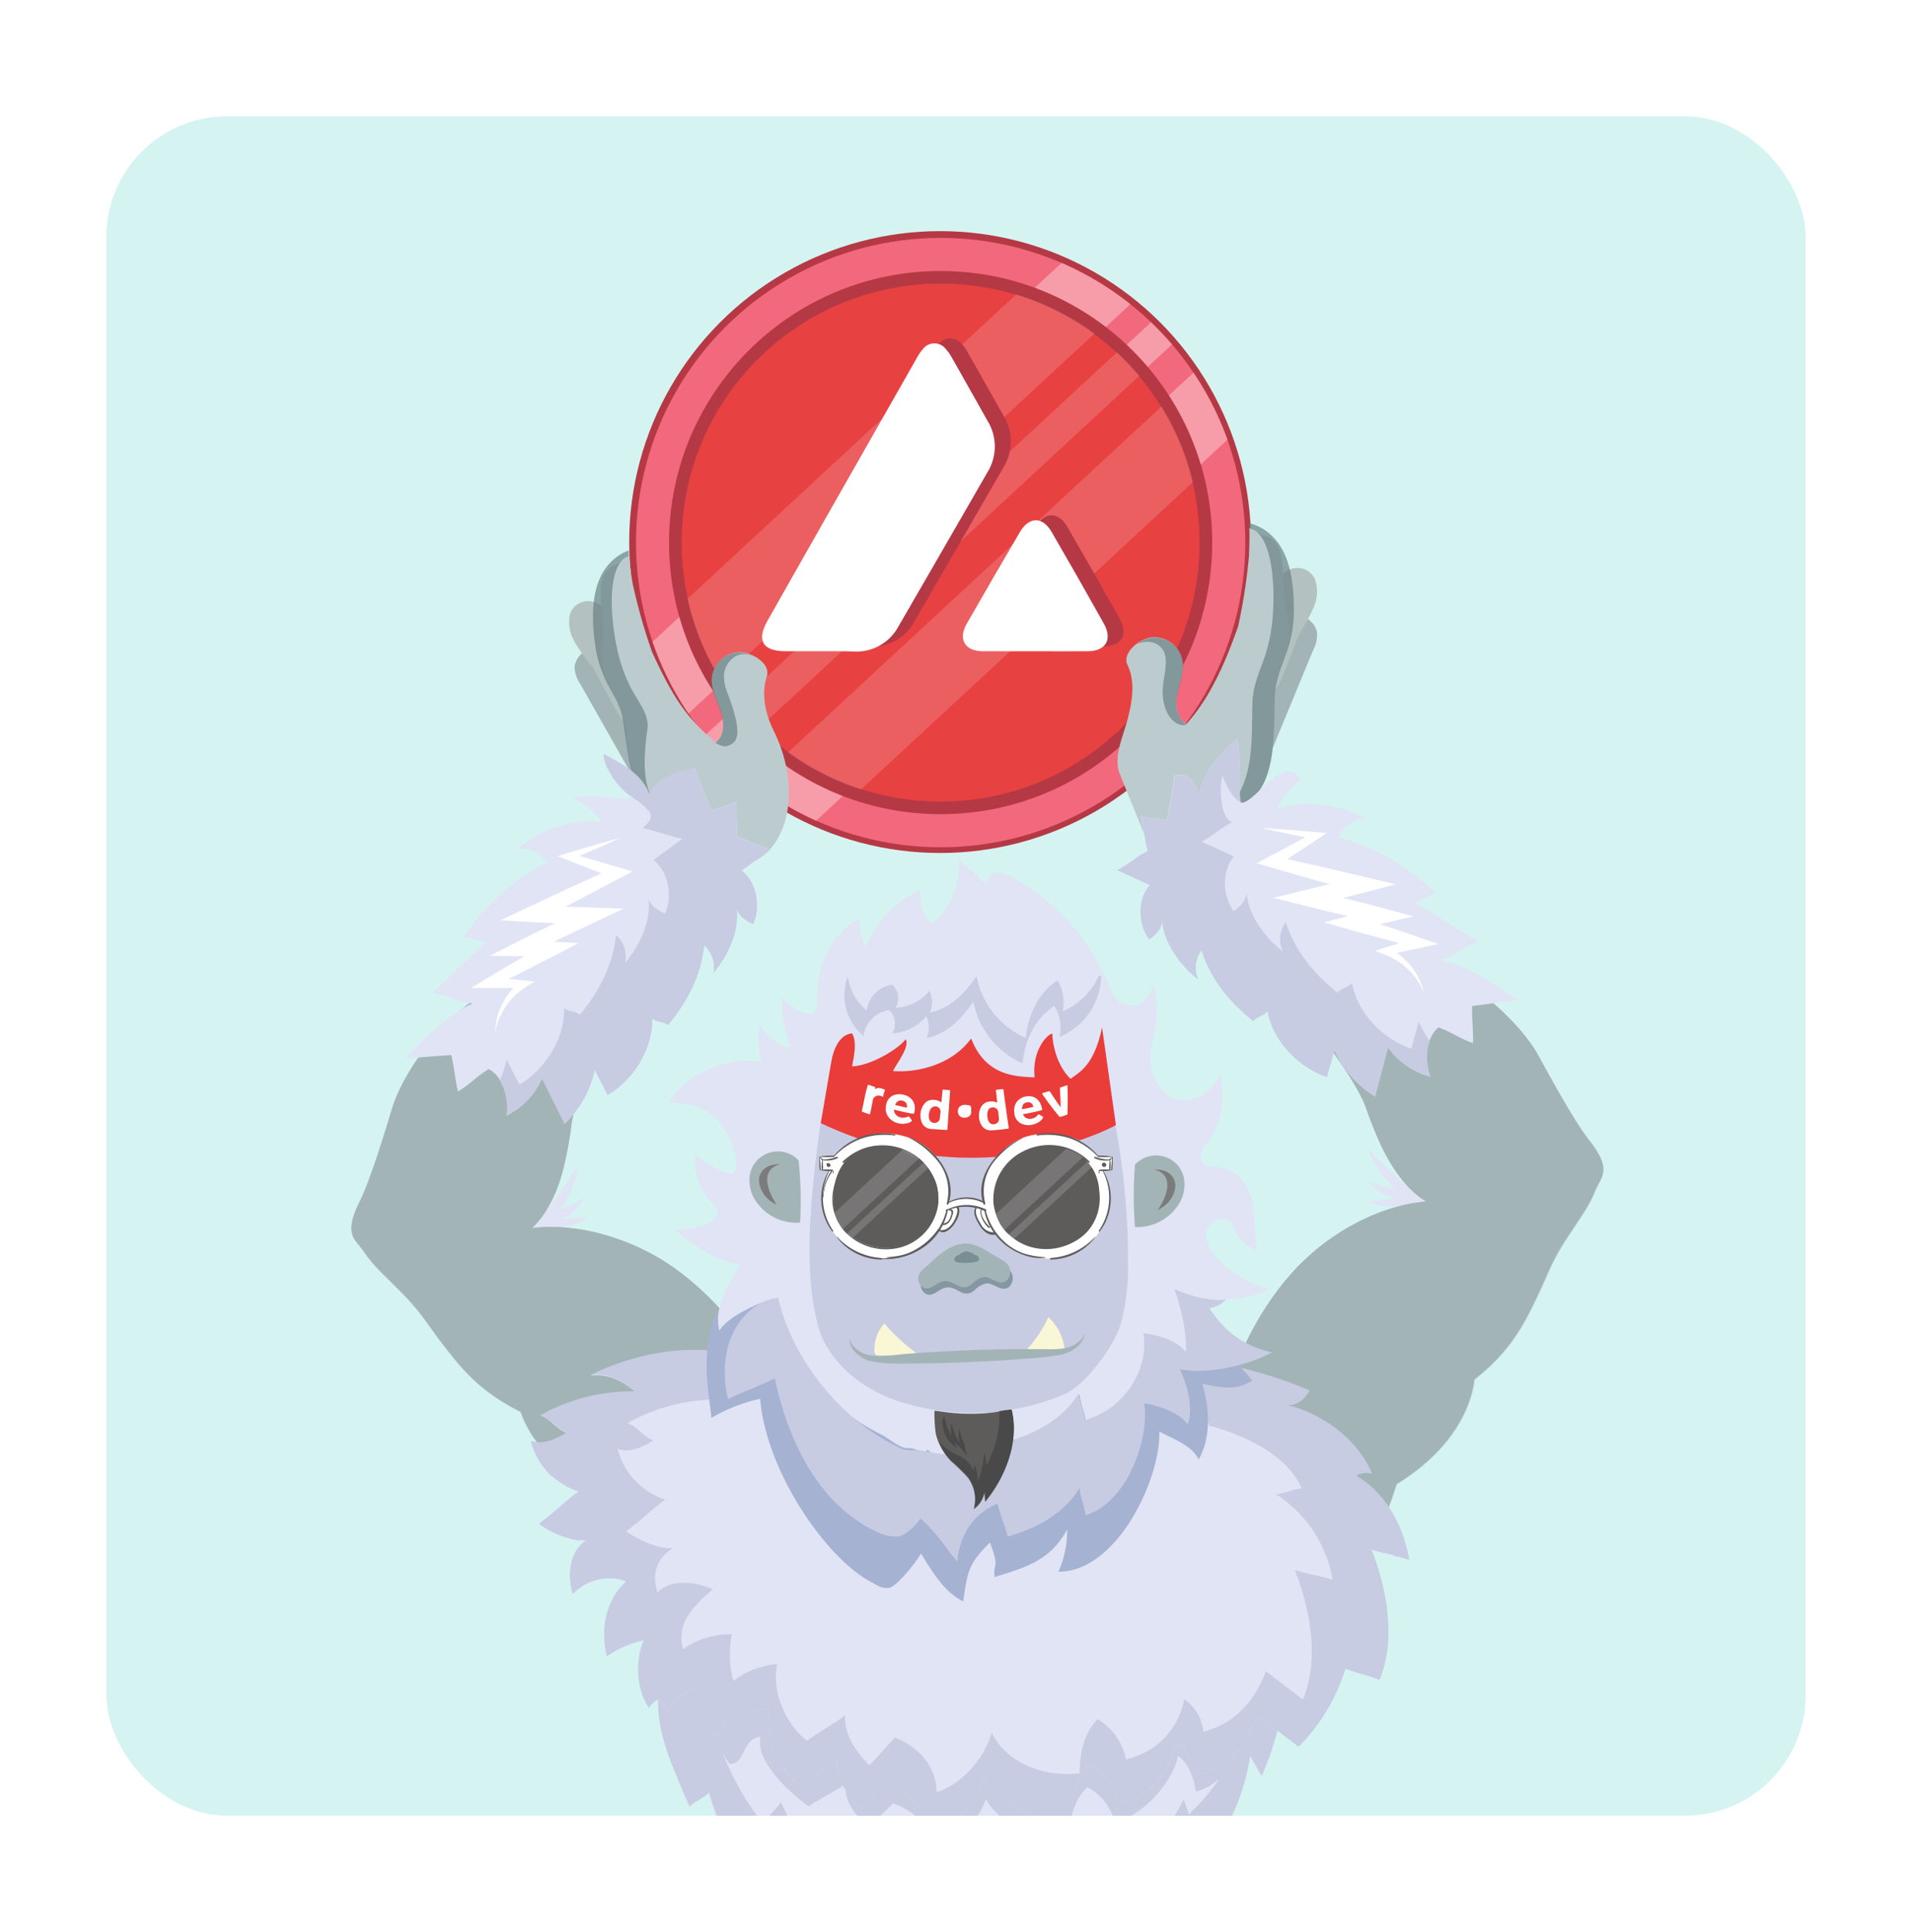 <svg xmlns="http://www.w3.org/2000/svg" xmlns:xlink="http://www.w3.org/1999/xlink" viewBox="0 0 361.53 365.3"><defs><style>.cls-1{fill:none;}.cls-2{isolation:isolate;}.cls-3{clip-path:url(#clip-path);}.cls-4{fill:#d5f4f1;}.cls-5{fill:#86999c;}.cls-6{fill:#e0e4f5;}.cls-7{fill:#b53945;}.cls-8{fill:#f2687c;}.cls-9{opacity:0.35;}.cls-10{fill:#fff;}.cls-11{fill:#e84142;}.cls-12{opacity:0.16;}.cls-13,.cls-18,.cls-19,.cls-21{fill:#a3b4b7;}.cls-14{fill:#b4c1c1;}.cls-15{fill:#bcccce;}.cls-16,.cls-28{opacity:0.68;}.cls-17,.cls-28{fill:#687f83;}.cls-18,.cls-20{opacity:0.3;}.cls-18,.cls-20,.cls-21{mix-blend-mode:multiply;}.cls-19{opacity:0.4;mix-blend-mode:screen;}.cls-22{fill:#c7cce2;}.cls-23{fill:#a6b2d2;}.cls-24{fill:#ea3c38;}.cls-25{fill:#fdfdfd;}.cls-26{fill:#7c7b7b;}.cls-27{fill:#faf7d6;}.cls-29{fill:#5e5b5b;}.cls-30{fill:#494949;}</style><clipPath id="clip-path"><rect class="cls-1" x="20.11" y="21.99" width="321.32" height="321.32" rx="22.83"/></clipPath></defs><g class="cls-2"><g id="Layer_1" data-name="Layer 1"><g class="cls-3"><rect class="cls-4" x="-30.28" y="-30.9" width="412.85" height="654.89"/><path class="cls-5" d="M141.22,350.12s8.09,14.28,5.16,31.07L222,384s-3.19-16.29,2.25-29.27C228.36,344.9,141.22,350.12,141.22,350.12Z"/><path class="cls-6" d="M109.35,220.22c-.06.11-6.82,10.88-9.1,11.86-.37.16,7.94,1,11-2,.06-.06-3.47.35-4.14.37s-1.14,0-1,0c2.67-.65,4.33-3.8,4.53-4.14-2.83,1.92-5,2.47-4.73,2.21C108.24,226.42,109.35,220.32,109.35,220.22Z"/><path class="cls-6" d="M258.59,217.14c.08.1,8.92,9.23,11.34,9.73.4.08-7.55,2.66-11.13.31-.08-.05,3.46-.37,4.12-.49s1.12-.23,1-.23c-2.74-.08-5-2.83-5.28-3.12,3.17,1.3,5.43,1.38,5.09,1.19C261,223,258.61,217.23,258.59,217.14Z"/><circle class="cls-7" cx="177.76" cy="102.49" r="58.79"/><circle class="cls-8" cx="177.86" cy="102.59" r="57.61"/><g class="cls-9"><path class="cls-10" d="M217.65,60.93l-84.37,78.14q1.83,2.24,3.87,4.28l84.47-78.24C220.36,63.65,219,62.25,217.65,60.93Z"/><path class="cls-10" d="M232.1,83.13a57.23,57.23,0,0,0-6.42-12.68l-83.51,77.36a57.6,57.6,0,0,0,12.14,7.37Z"/><path class="cls-10" d="M123.38,121.35a57.65,57.65,0,0,0,6.79,13.57l83.57-77.41a57.63,57.63,0,0,0-13-7.81Z"/></g><circle class="cls-7" cx="177.86" cy="102.59" r="51.35"/><circle class="cls-11" cx="177.86" cy="102.59" r="48.96"/><g class="cls-12"><path class="cls-10" d="M130,113.22a48.62,48.62,0,0,0,6.26,15.33l70.69-65.48a48.94,48.94,0,0,0-14.79-7.42Z"/><path class="cls-10" d="M211.2,66.61l-71.76,66.46a49.33,49.33,0,0,0,4.1,4.57l71.89-66.59A47.94,47.94,0,0,0,211.2,66.61Z"/><path class="cls-10" d="M225.57,91.15a48.77,48.77,0,0,0-5.94-14.3L149,142.26a48.73,48.73,0,0,0,13.8,7Z"/></g><path class="cls-7" d="M158,122.21c-2.15,0-4.29,0-6.43,0-4.37,0-5.57-2-3.43-5.79l17-29.93q5.63-9.92,11.27-19.81a8.46,8.46,0,0,1,1.13-1.63,2.71,2.71,0,0,1,4.28-.06,8.41,8.41,0,0,1,1.15,1.61q3.41,6,6.78,12a9.28,9.28,0,0,1,0,9.75q-8.4,14.58-16.83,29.14a9,9,0,0,1-8.33,4.75C162.37,122.2,160.17,122.21,158,122.21Z"/><path class="cls-7" d="M198.81,122.21c-3.32,0-6.64,0-10,0s-4.71-2.28-3-5.23q5-8.72,10.06-17.34c1.74-3,4.32-2.92,6,.06q5,8.6,9.85,17.28c1.67,3,.38,5.19-3,5.23S202.13,122.21,198.81,122.21Z"/><path class="cls-10" d="M155,123.13h-6.43c-4.37,0-5.57-2-3.43-5.79q8.49-15,17-29.94l11.27-19.81A8.38,8.38,0,0,1,174.51,66a2.71,2.71,0,0,1,4.28-.06,8.41,8.41,0,0,1,1.15,1.61q3.41,6,6.77,12a9.24,9.24,0,0,1,0,9.74q-8.4,14.6-16.83,29.15a9,9,0,0,1-8.33,4.75C159.37,123.11,157.17,123.13,155,123.13Z"/><path class="cls-10" d="M195.81,123.13c-3.32,0-6.64,0-10,0s-4.71-2.27-3-5.22q5-8.72,10.06-17.35c1.74-2.94,4.32-2.91,6,.06q5,8.61,9.85,17.29c1.67,3,.38,5.19-3,5.22S199.13,123.13,195.81,123.13Z"/><path class="cls-13" d="M120.26,147.91l-10.53-18.56a6.15,6.15,0,0,1-1.09-3.29,4.1,4.1,0,0,1,2.08-3,12.22,12.22,0,0,1,3.56-1.23c3,1.87,4.2,4.86,5.16,8.27a43.08,43.08,0,0,1,1.17,10.52l.21,7.37C120.32,148.15,120.51,148.37,120.26,147.91Z"/><path class="cls-14" d="M111.86,125.89a35.22,35.22,0,0,1-3.14-4.41,7.47,7.47,0,0,1-1-5.18,3.63,3.63,0,0,1,4.69-2.45c2,.6,3.7,2.5,4.74,4.65a19.63,19.63,0,0,1,1.64,6.87c.13,1.6,1,10.71-1,10.58C117,135.89,112.89,127.25,111.86,125.89Z"/><path class="cls-15" d="M119,105.57c-.08-1.59-1.08.68-2.59,1.21-4.88,1.73-1.83,9.33-2.44,14.47a14,14,0,0,0,.93,8c1.3,2.59,2.82,5.16,3.24,8,1.07,7.1,1.44,14.56,6.89,19.22s10.84,8.45,17.69,6.31c6.56-3.21,8.72-14.23,3.58-24.59-1.57-3.16-2.41-6.93-1.31-10.28.8-2.41-2.83-4.71-5.37-4.6a5.44,5.44,0,0,0-5,4.87c-.16,2.15,1,4.16,1.69,6.21s.75,4.7-1,6c-5.26-4.55-7.73-7.79-12-17.07a107.19,107.19,0,0,1-3.69-13S119,106.59,119,105.57Z"/><g class="cls-16"><path class="cls-17" d="M136.89,127.85c.05,2.16.63,2.9,1.33,5s2.1,6.41.35,7.67c-1.4,1-2.31.49-3.28-.07.25-.23,2.41-1.72.94-6-.7-2.05-1.85-4.05-1.69-6.21a5.45,5.45,0,0,1,5-4.87,6.27,6.27,0,0,1,3.11.82C139.05,122.4,136.84,125.8,136.89,127.85Z"/><path class="cls-17" d="M118.92,105.11c-4.12,1.39-3.58,11.06-2.35,16.93a30.08,30.08,0,0,0,2.6,7.8c1.3,2.59,3.65,5.15,3.25,8-1.85,13,1.44,14.55,6.88,19.22a19.18,19.18,0,0,0,8.24,4A20.79,20.79,0,0,1,125,156.49c-5.44-4.67-6.11-13-7.18-20.13-.42-2.87-1.65-4.52-3-7.11a23.46,23.46,0,0,1-2.37-7.9c-.65-5.16-.57-10.78,2.48-14.45a9.44,9.44,0,0,1,3.91-2.82"/></g><path class="cls-13" d="M240.2,142.54q4.06-9.85,8.14-19.72a6,6,0,0,0,.67-3.41,4.07,4.07,0,0,0-2.43-2.72,12.09,12.09,0,0,0-3.69-.78c-2.74,2.23-3.56,5.35-4.09,8.84a43.07,43.07,0,0,0,.14,10.58c.23,2.45.47,4.9.7,7.35C240.16,142.79,240,143,240.2,142.54Z"/><path class="cls-14" d="M245.8,119.65a35.29,35.29,0,0,0,2.57-4.77,7.42,7.42,0,0,0,.32-5.26,3.64,3.64,0,0,0-5-1.85,8.64,8.64,0,0,0-4.12,5.21,19.44,19.44,0,0,0-.78,7c.07,1.6.38,10.74,2.33,10.36C241.91,130.21,245,121.13,245.8,119.65Z"/><path class="cls-15" d="M236.24,100.37c-.12-1.6,1.16.54,2.72.88,5,1.1,3,9,4.21,14a14.06,14.06,0,0,1,.07,8.06c-1,2.73-2.16,5.46-2.23,8.36-.17,7.17.38,14.62-4.45,19.92s-13.16,7.38-20.22,6.1l-4.57-11.26c-1.32-3.27.52-6.93,1.42-10.35s1.53-7.17,0-10.36c-1.08-2.3,2.24-5,4.77-5.23a5.42,5.42,0,0,1,5.56,4.21c.43,2.12-.47,4.25-.91,6.37s-.16,4.77,1.74,5.8c4.65-5.16,7.48-12,9.76-18.42a107.58,107.58,0,0,0,2.05-13.31S236.32,101.38,236.24,100.37Z"/><g class="cls-16"><path class="cls-17" d="M220.33,124c.43,2.12-.56,4.81-.49,7,.19,5.15,3.21,6.56,4.54,6-2.47-1.67-2-4.64-1.71-5.85.43-2.12,1.34-4.25.91-6.37a5.43,5.43,0,0,0-5.56-4.21,6.13,6.13,0,0,0-3,1.2C217.68,120.66,219.92,121.93,220.33,124Z"/><path class="cls-17" d="M236.23,99.9c4.26.87,4.92,10.53,4.42,16.51a30.28,30.28,0,0,1-1.61,8.06c-1,2.73-2.16,5.46-2.23,8.36-.18,7.17.37,14.62-4.46,19.92a19.19,19.19,0,0,1-7.68,5c4.57-.77,6.79-4.39,10.87-6.18,5.72-2.52,5.34-12.69,5.51-19.86.07-2.9,1.26-5.63,2.23-8.36a23.42,23.42,0,0,0,1.37-8.13c0-5.21-.76-10.77-4.25-14a9.35,9.35,0,0,0-4.23-2.32"/></g><path class="cls-13" d="M301.26,216.61c-.22-.33-.48-.64-.75-1-2.8-3.56-7.05-11.35-9.71-16.2s-10.07-12.42-18.35-16.3c-6.55-3.05-16.91-10.05-22.68-14.08-1.53-1.07-2.74-1.95-3.47-2.48a18.34,18.34,0,0,1-1.07,2.54c-2.18,4.37-6.74,10.53-9.57,12.18a69.14,69.14,0,0,1,13,13.06c3.29,4.29,8.08,10.95,9.59,15.09a73.12,73.12,0,0,0,3.09,7.63l0,0c1.87,3.8,4.54,7.83,8.25,10.11-6.38.51-15.72,3.91-23.59,11.69-6.81,6.75-12.58,17.31-13.85,25.58a46,46,0,0,1-11.42,17.2c-5.64,5.77-8.06,10.17-7.22,15.15l0,0h0l.09.06c3.64,2.85,9,5,14.26,6.24,5.1,1.22,10.13,1.65,13.48,1.16l.66-.09c6.88-1.22,16.77-6,22.06-23.54,10.69-6.55,14.15-14.71,14.72-19.78,6.77-5.33,9.23-10.25,11.55-15s2.82-6.94,5.81-11.53,4.33-6.27,5.58-9.4C302.79,222.53,304.61,221.26,301.26,216.61Z"/><path class="cls-13" d="M269.64,227.2a35.65,35.65,0,0,0-13.36,4.18,43.33,43.33,0,0,0-11.16,8.47A54.82,54.82,0,0,0,237,251.28a42.93,42.93,0,0,0-4.76,13.19,42.27,42.27,0,0,1,2.45-6.56,52.74,52.74,0,0,1,3.22-6.14,58.86,58.86,0,0,1,8.23-11,45.72,45.72,0,0,1,10.67-8.49,40.31,40.31,0,0,1,6.19-3A36.72,36.72,0,0,1,269.64,227.2Z"/><path class="cls-18" d="M301.27,216.61c-.22-.33-.48-.64-.75-1-2.8-3.56-7-11.35-9.71-16.2S280.74,187,272.46,183.13c-6.55-3.06-16.91-10.06-22.68-14.09-1.53-1.07-2.74-1.94-3.47-2.48a18.93,18.93,0,0,1-1.07,2.55c6.58,5.45,20.7,14,26.37,17,6.55,3.46,12.2,8.47,14.35,12s6,11.23,8.62,14,5.31,7,5.73,9.6-4,8-5.33,10.24a73.8,73.8,0,0,0-4.09,7.59c-1.09,2.51-1.8,9.21-8,16.14-.37-3.36,1.14-9.13,2.77-14.45a23.17,23.17,0,0,1-1.92,2.73c-3.27,3.77-5,13.62-5.68,17.17s-4.14,12.36-10.15,15.54c.26-3.58.66-11.31-.77-17-3,3-12,7.09-22.83,7.13,10.12,1.84,16.16.63,20.4-.9-.24,6.18.5,31-21.85,36.86-12.18,3.15-27.57-5-29.15-5.85,3.64,2.85,9,5,14.26,6.24,5.1,1.22,10.13,1.65,13.48,1.17l.66-.1c6.88-1.22,16.77-6,22.06-23.54,10.69-6.54,14.15-14.7,14.72-19.78,6.77-5.33,9.23-10.25,11.55-15s2.82-6.94,5.81-11.53,4.33-6.27,5.58-9.4C302.8,222.53,304.62,221.26,301.27,216.61Z"/><path class="cls-18" d="M273.44,211.21c7.79,2,15.45,4.89,18.13,9.47.21.35.39.7.58,1a16.36,16.36,0,0,1-2.92,8,14.51,14.51,0,0,0-.13-2.21C288.28,222.06,283.94,215.56,273.44,211.21Z"/><path class="cls-19" d="M270,274.17a32.62,32.62,0,0,0-.37-10.13,44.46,44.46,0,0,0,9.58-12.79C278.16,262.74,274,269.35,270,274.17Z"/><path class="cls-19" d="M260.48,285.75c-3.84,9-9.69,14.17-19.27,15.75s-22.73-4.43-23.83-7.31,7.39-7,15.16-16.56c7.39-9.09,24.37-7.67,27.54-7.44S263,279.85,260.48,285.75Z"/><path class="cls-19" d="M260.32,259.89c-4.88,2.4-10.53,2.78-12.26,2s-5.08-2.94-2-8.81,10.32-13.79,19.08-16.43,12-2.23,13.75.44-2.42,10.36-6.82,14.41A47.73,47.73,0,0,1,260.32,259.89Z"/><path class="cls-19" d="M286.29,225.3a14.22,14.22,0,0,1,.4,2.32,27.8,27.8,0,0,1-1.77,11.09,13.48,13.48,0,0,0-3.32-8.3,10.94,10.94,0,0,0-5.79-3.49c-4.76-1.48-8.57-3.92-11.3-8.12a43.65,43.65,0,0,1-5.27-12.15c-1.55-5.66-13-19.82-14.42-21s-.71-2.75,3.61-.2,17.06,11,23.78,14,13.42,7.51,16.24,10.25a23.44,23.44,0,0,1,5.18,8.42,29,29,0,0,0-10.45-6.19c-3.65-1.09-10.26-1.31-17.09-4.5a24.08,24.08,0,0,0,9.1,6.54C280.27,216.24,284.85,219.89,286.29,225.3Z"/><path class="cls-13" d="M67.49,228.28c.15-.37.34-.72.53-1.12,2-4.06,4.58-12.55,6.19-17.84s7.32-14.22,14.63-19.71c5.79-4.33,14.5-13.29,19.32-18.42,1.29-1.36,2.29-2.47,2.9-3.14a17.3,17.3,0,0,0,1.56,2.27c3,3.83,8.76,8.92,11.86,10a68.79,68.79,0,0,0-10.08,15.45c-2.35,4.88-5.68,12.37-6.31,16.73a72.9,72.9,0,0,1-1.46,8.11l0,0c-1,4.1-2.84,8.59-6,11.58,6.35-.8,16.18.62,25.48,6.62,8,5.21,15.85,14.38,18.79,22.21a46,46,0,0,0,14.69,14.5c6.71,4.5,10,8.3,10.16,13.35v0h0s0,0-.07.07c-3,3.53-7.79,6.69-12.68,9-4.74,2.24-9.59,3.69-13,3.9l-.66,0c-7,.21-17.64-2.42-26.42-18.53-11.8-4.22-16.85-11.5-18.45-16.35-7.71-3.84-11.12-8.15-14.37-12.31s-4.18-6.21-8-10.09-5.52-5.25-7.39-8.06C67.2,234.39,65.17,233.52,67.49,228.28Z"/><path class="cls-13" d="M100.61,232.18a35.89,35.89,0,0,1,13.93,1.36,43.2,43.2,0,0,1,12.66,6,54.53,54.53,0,0,1,10.32,9.52A43,43,0,0,1,144.88,261a42.94,42.94,0,0,0-3.75-5.92,51.26,51.26,0,0,0-4.4-5.35,59,59,0,0,0-10.3-9.07,45.51,45.51,0,0,0-12.18-6.12,40.16,40.16,0,0,0-6.68-1.71A37.4,37.4,0,0,0,100.61,232.18Z"/><path class="cls-18" d="M67.48,228.28c.15-.36.34-.72.53-1.12,2-4,4.58-12.55,6.19-17.84s7.32-14.22,14.63-19.7c5.79-4.33,14.5-13.3,19.32-18.43,1.29-1.36,2.29-2.46,2.9-3.13a18.74,18.74,0,0,0,1.56,2.27c-5.32,6.68-17.4,17.9-22.34,22-5.7,4.73-10.21,10.79-11.59,14.69s-3.59,12.22-5.57,15.49-3.78,7.92-3.65,10.57,5.6,7,7.31,8.93a74.26,74.26,0,0,1,5.56,6.59c1.58,2.24,3.64,8.65,11.13,14.17-.33-3.36-3-8.71-5.66-13.58a21.09,21.09,0,0,0,2.43,2.28c4,3,7.7,12.3,9.07,15.65s6.58,11.25,13.11,13.14c-1-3.46-3-10.94-2.72-16.81,3.54,2.31,13.24,4.49,23.81,2.31-9.54,3.88-15.7,3.93-20.15,3.3,1.5,6,5.85,30.48,28.92,31.61,12.57.59,26-10.55,27.34-11.69-3,3.54-7.79,6.69-12.68,9s-9.59,3.68-13,3.89l-.66,0c-7,.21-17.64-2.42-26.42-18.52-11.8-4.23-16.85-11.51-18.45-16.36-7.71-3.83-11.12-8.14-14.37-12.3s-4.18-6.21-8-10.1-5.52-5.25-7.39-8.06C67.19,234.39,65.16,233.52,67.48,228.28Z"/><path class="cls-18" d="M93.62,217.31c-7.22,3.57-14.13,7.94-15.81,13-.13.39-.24.77-.36,1.15a16.34,16.34,0,0,0,4.5,7.23,13,13,0,0,1-.32-2.19C81.31,231,84.23,223.71,93.62,217.31Z"/><path class="cls-19" d="M109.91,278.22a32.56,32.56,0,0,1-1.71-10c-4.11-2.43-9.35-6.85-12-10.56C99.53,268.72,105,274.32,109.91,278.22Z"/><path class="cls-19" d="M121.55,287.62c5.6,8,12.38,11.89,22.08,11.48s21.34-9,21.84-12-8.68-5.36-18.24-13.11c-9.09-7.38-25.42-2.52-28.47-1.65S117.88,282.36,121.55,287.62Z"/><path class="cls-19" d="M116.41,262.27c5.28,1.36,10.88.57,12.42-.54s4.36-3.92.16-9-12.92-11.39-22-12.18-12.18.27-13.37,3.24,4.49,9.65,9.63,12.72A47.79,47.79,0,0,0,116.41,262.27Z"/><path class="cls-19" d="M83.92,233.72a14.48,14.48,0,0,0,.08,2.36,27.78,27.78,0,0,0,4,10.5,13.46,13.46,0,0,1,1.55-8.81,11,11,0,0,1,5-4.6,19.66,19.66,0,0,0,9.4-10.26,43.2,43.2,0,0,0,2.67-13c.36-5.85,8.68-22.06,9.84-23.48s.13-2.83-3.58.55-14.45,14.26-20.42,18.55-11.6,10.08-13.8,13.35a23.25,23.25,0,0,0-3.35,9.3,28.85,28.85,0,0,1,9-8.19c3.35-1.82,9.77-3.39,15.81-7.91a24,24,0,0,1-7.56,8.26C88,223.63,84.23,228.14,83.92,233.72Z"/><path class="cls-13" d="M226.11,402.89c1.34-.27,1.84-7.36-.34-11.56-.8-1.54-2.16-2.94-2.61-4l-1.2-3.42c-.14-3.09.08-4.34-.23-6.75h0a6.9,6.9,0,0,0-.67-2.48,7,7,0,0,1-.51-6.43c.91-2.24.31-8.18,0-11.88s-1.29-9.82,2.52-14.69,9.36-12.61,12.26-19.12,5.39-17.16,6-25.46c.12-1.74.36-4.06.62-6.71.89-10,1.87-24.53-2.87-29.42-6-6.17-18.68-11.42-29.32-13.32-5.51,8.69-15.39,14.58-25.35,14.18-9.56-.35-19.22-6.68-25.33-14.4-6,.75-22.13,7.15-30.13,12.93-5.29,3.84-3.81,18.9-2,30.8.94,6,1.94,11.21,2.21,13.74.79,7.58,5.17,17,8.57,22.43s6.59,9.09,8.58,11.88,3.8,8.59,3.4,13.54-1.34,10.43-.6,13.52.31,4.45-.89,6.55a12.22,12.22,0,0,0-1.2,3.72,41.1,41.1,0,0,0-.48,4.44c0,.14-.26,2.63-.28,2.79s-.1.36-.12.67a57.87,57.87,0,0,1-2.71,13.88S168.06,414.63,226.11,402.89Z"/><path class="cls-19" d="M135.72,286.07c-.26,5.78,6.78,13.37,14.57,14.19s19-.49,25.74-4.12,7.79-18.48,4-22.27-18.16-4.62-27.74-1.32S135.91,281.62,135.72,286.07Z"/><path class="cls-19" d="M237.58,285.58c0,5.33-6.46,14.59-17.65,15.37-7.82.55-19.55-1.18-26.33-4.81s-7.79-18.48-4-22.27,22.83-7.12,32.41-3.82S237.58,280.24,237.58,285.58Z"/><g class="cls-20"><path class="cls-21" d="M241,288c-1.37,3-2.52,7.43-6.88,11.27s-13.46,6.06-19.3,5.3a143.82,143.82,0,0,1-21.56-5.18c-3.59-1.37-6.13-2.36-9-2.36s-6.58,1.25-10.32,2.24a155.64,155.64,0,0,1-21.36,4.19c-8.1.84-19.07-2.81-24-15.46a19.79,19.79,0,0,1-1.87,3.15c.93,6,1.94,11.21,2.2,13.74.79,7.58,5.18,17,8.58,22.43s6.58,9.09,8.57,11.88a23,23,0,0,1,3.4,13.54c-.41,4.95-1.34,10.43-.6,13.52a7.43,7.43,0,0,1-.88,6.55,12.22,12.22,0,0,0-1.2,3.72,34.74,34.74,0,0,0-.6,4.36c0,.14.17.16.15.31,13.1,5.09,22.59,7.5,37.25,7.72S210.9,386.32,222,384c-.14-3.08-.12-4.45-.43-6.86h0a6.7,6.7,0,0,0-.67-2.48,7,7,0,0,1-.5-6.43c.91-2.24.31-8.18,0-11.88s-1.29-9.82,2.51-14.69,9.37-12.61,12.27-19.12,5.39-17.16,6-25.46c.12-1.74.36-4.06.63-6.71A18.55,18.55,0,0,0,241,288Zm-24.46,51.65c-4.28,2.56-6.8,2.91-5.46-2.91s-.14-13-4-16.19-18.71-7.19-22.3-7.19-20.82,3.84-24.1,6.93-3.45,12.37-2.1,18.31a35.36,35.36,0,0,1-13.25-25.3c5.84.38,17.89-3.52,22.08-4.63s13.63-7.07,17.37-7.07,11.06,3.84,15.57,5.71S223,315,230.73,310.64C232.6,320.22,226.3,333.82,216.57,339.64Z"/></g><path class="cls-19" d="M165.46,339.8a32.87,32.87,0,0,1,13.2-.72,4.64,4.64,0,0,1,3.76,3.16c.82,3.28.33,6.82-.72,10.47a1,1,0,0,1-.81.65,56.46,56.46,0,0,1-17.55.16,1,1,0,0,1-.84-.66c-1-3.68-1.42-7.14-.55-10.16A4.57,4.57,0,0,1,165.46,339.8Z"/><path class="cls-19" d="M165.45,321.65a26.72,26.72,0,0,1,12.22-2.48,5.09,5.09,0,0,1,4.88,3.92,20.42,20.42,0,0,1-1,9.12,39.48,39.48,0,0,1-17.44,1.43,15.22,15.22,0,0,1-1-9.36A4.17,4.17,0,0,1,165.45,321.65Z"/><path class="cls-19" d="M203.69,339.8a32.82,32.82,0,0,0-13.19-.72,4.61,4.61,0,0,0-3.76,3.16c-.83,3.28-.34,6.82.71,10.47a1,1,0,0,0,.81.65,56.46,56.46,0,0,0,17.55.16,1,1,0,0,0,.84-.66c1-3.68,1.42-7.14.56-10.16A4.6,4.6,0,0,0,203.69,339.8Z"/><path class="cls-19" d="M203.71,321.65a26.76,26.76,0,0,0-12.23-2.48,5.08,5.08,0,0,0-4.87,3.92,20.41,20.41,0,0,0,1,9.12,39.5,39.5,0,0,0,17.44,1.43,15.15,15.15,0,0,0,1-9.36A4.18,4.18,0,0,0,203.71,321.65Z"/><path class="cls-19" d="M168.09,363.23c.7-4.51,8.87-5.75,17.7-5.86,10.21-.12,17.55,2.1,17.68,6.41"/><path class="cls-6" d="M131.37,145.35c.9,2.4,2.2,5.61,3.1,8,1.62-.76,3.2-1,4.82-1.77-.26,2,.24,4.6,0,6.63,2.33.54,4.1,1.81,6.43,2.35-1.61,1.21-3.85,2.81-5.45,4,2.85,2.24,3.66,6.8,2.17,10.11-1.32-.51-2.88-1.62-3.13-3,.6,4.21-1.63,9.09-4.4,12.3a5.53,5.53,0,0,0-1.72-5.24c-.62,5.79-3.16,10.55-6.83,15.07-1.12-.84-1.94-.41-3-1.25.14,5.73-3.52,11.56-8.46,14.47-.76-1.59-1.64-3.15-2.4-4.74a19.76,19.76,0,0,1-5.71,10.17c-1.4-2.73-2.9-5.86-4.3-8.59a14.27,14.27,0,0,1-6.69,7.06c.44-3.2-.55-7.23-3.38-8.79-2.12,1.23-3.69,3-5.81,4.23-.62-2.45-.67-4.43-1.29-6.89l-8.68.66c3.83-4,7.66-8.1,12.69-10.39-2.57-.23-5.18-1.79-7.74-2,3.66-2.91,6.78-6.72,10.45-9.62-1.47-.21-2.85-.75-4.32-1a41.62,41.62,0,0,1,15.72-14.08,5.71,5.71,0,0,0-5.57-2.45c4-3.61,10.51-5.94,15.87-5.18a12.2,12.2,0,0,0-5.37-4.38c3.22-1.53,8.57.6,10.74-.28a1.59,1.59,0,0,1,1.54.11,63.16,63.16,0,0,0,7.81,4.56C129.23,152.82,128.59,145.29,131.37,145.35Z"/><path class="cls-22" d="M142.41,174.71c-1.32-.51-2.88-1.62-3.13-3,.6,4.21-1.63,9.09-4.4,12.3a5.53,5.53,0,0,0-1.72-5.24c-.62,5.79-3.16,10.55-6.83,15.07-1.12-.84-1.94-.41-3-1.25.14,5.73-3.52,11.56-8.46,14.47-.76-1.59-1.64-3.15-2.4-4.74a19.76,19.76,0,0,1-5.71,10.17c-1.4-2.73-2.9-5.86-4.3-8.59a14.27,14.27,0,0,1-6.69,7.06,10.46,10.46,0,0,0-1.26-6.71,18.65,18.65,0,0,0,1.29-3.91c.76,1.58,1.64,3.15,2.41,4.73,4.93-2.91,8.59-8.74,8.45-14.47,1.12.84,1.94.42,3,1.26,3.68-4.52,6.21-9.29,6.83-15.08a5.52,5.52,0,0,1,1.72,5.25c2.78-3.22,5-8.1,4.4-12.3.26,1.39,1.81,2.51,3.14,3,1.49-3.31.67-7.86-2.18-10.11,1.6-1.21,3.85-2.81,5.45-4-2.33-.54-5.15-1.52-7.48-2.06,1.12-1.12,1.89-1.6,1.33-3a14.53,14.53,0,0,0-3.49-2.93c-2.51-1.54-5.48-6-5.23-8.09,3.69,2,7,3.66,8.65,7.53.85-2.65,5.79-4.74,8.57-4.68.9,2.4,2.2,5.61,3.1,8,1.62-.76,3.2-1,4.82-1.77-.26,2,.24,4.6,0,6.63,2.33.54,4.1,1.81,6.43,2.35-1.61,1.21-3.85,2.81-5.45,4C143.09,166.84,143.9,171.4,142.41,174.71Z"/><path class="cls-10" d="M117.37,158.39c-3.19,1.47-6.41,2.86-9.64,4.22v-1.3c1.55.42,3.09.87,4.63,1.32L117,164l2.6.76-2.46,1.3-7.76,4.09-7.79,4-.62-2.91,10.46.33,6.48.21L112,174.6c-2.1,1-4.22,2-6.33,3s-4.22,2-6.35,3l-.6-2.87,5.56.3,5.11.28-4.49,2.36c-2,1-3.92,2-5.89,3s-3.93,2-5.92,3l-.43-1.89c2.11.2,4.22.37,6.32.59l2.1.23-1.72,1.07a13,13,0,0,0-5.75,8.54,12.75,12.75,0,0,1,4.93-9.71l.37,1.3c-2.12,0-4.23,0-6.35,0H89.07l3.1-1.88c1.89-1.14,3.8-2.24,5.7-3.36s3.8-2.23,5.73-3.31l.62,2.64-5.57-.09-6-.1,5.45-2.77c2.08-1.06,4.19-2.06,6.29-3.09s4.2-2,6.31-3l.63,3-10.46-.47L94.59,174l5.62-2.63,7.94-3.71,8-3.63.14,2.07-4.5-1.73c-1.5-.57-3-1.15-4.49-1.76l-1.85-.74,1.83-.56Q112.29,159.78,117.37,158.39Z"/><path class="cls-6" d="M222.09,146.65c-.39,2.53-1,5.94-1.39,8.47-1.74-.41-3.34-.33-5.08-.74.67,1.93.71,4.55,1.38,6.48-2.17,1-3.64,2.61-5.8,3.61,1.81.86,4.34,2,6.16,2.83-2.34,2.78-2.2,7.41-.07,10.34,1.19-.76,2.49-2.17,2.45-3.59.28,4.24,3.45,8.56,6.83,11.14a5.5,5.5,0,0,1,.61-5.49c1.79,5.55,5.24,9.69,9.76,13.36.92-1,1.81-.8,2.73-1.85,1,5.64,5.81,10.6,11.24,12.44.43-1.71,1-3.42,1.39-5.13A19.62,19.62,0,0,0,260,207.3c.81-3,1.65-6.32,2.45-9.28a14.23,14.23,0,0,0,8,5.54c-1.08-3-.93-7.19,1.52-9.29,2.32.77,4.22,2.18,6.55,2.95.1-2.53-.25-4.48-.15-7l8.63-1.13c-4.56-3.11-9.15-6.37-14.54-7.57,2.47-.75,4.7-2.82,7.17-3.57-4.19-2.09-8-5.19-12.21-7.28,1.4-.5,2.64-1.31,4-1.81a41.58,41.58,0,0,0-18.27-10.56,5.7,5.7,0,0,1,5-3.54c-4.68-2.71-11.51-3.66-16.6-1.83a12.12,12.12,0,0,1,4.36-5.38c-3-6.65-11.32,8.62-11.85,2.91.25-1.09.54-8.68-.16-10.74-3.2,2.75-6.26,6.12-7.11,10.25C225.37,147.54,224.8,146,222.09,146.65Z"/><path class="cls-22" d="M217.29,177.64c1.19-.76,2.49-2.17,2.45-3.59.28,4.24,3.45,8.56,6.83,11.14a5.5,5.5,0,0,1,.61-5.49c1.79,5.55,5.24,9.69,9.76,13.36.92-1,1.81-.8,2.73-1.85,1,5.64,5.81,10.6,11.24,12.44.43-1.71,1-3.42,1.39-5.13A19.62,19.62,0,0,0,260,207.3c.81-3,1.65-6.32,2.45-9.28a14.23,14.23,0,0,0,8,5.54,10.58,10.58,0,0,1-.14-6.83,18.64,18.64,0,0,1-2.06-3.56c-.42,1.71-1,3.42-1.38,5.13-5.43-1.84-10.2-6.8-11.24-12.44-.92,1-1.81.8-2.73,1.85-4.52-3.67-8-7.82-9.77-13.36a5.55,5.55,0,0,0-.61,5.49c-3.37-2.58-6.54-6.9-6.82-11.14,0,1.42-1.26,2.83-2.45,3.59-2.14-2.93-2.27-7.56.06-10.34-1.82-.86-4.34-2-6.16-2.83,2.17-1,3.64-2.61,5.81-3.61-2.44-1.27-2.35-7-1.83-8.76.07-.24,1.15,3.67,3.52,5-.49-1.81-.09-10.07-.75-12-3.2,2.75-6.26,6.12-7.11,10.25-1.37-2.42-1.94-3.94-4.65-3.31-.39,2.53-1,5.94-1.39,8.47-1.74-.41-3.34-.33-5.08-.74.67,1.93.71,4.55,1.38,6.48-2.17,1-3.64,2.61-5.8,3.61,1.81.86,4.34,2,6.16,2.83C215,170.08,215.16,174.71,217.29,177.64Z"/><path class="cls-10" d="M238.47,156.55c3.51.2,7,.48,10.49.79l1.91.17-1.66,1.11c-1.33.89-2.68,1.77-4,2.64l-4.06,2.6-.29-2,8.56,1.92,8.53,2,6,1.42-6,1.56-10.14,2.6v-3.12c2.27.55,4.53,1.14,6.8,1.7s4.54,1.12,6.79,1.73l5.9,1.6-5.9,1.34-5.42,1.23.07-2.72c2.1.67,4.19,1.37,6.28,2.07s4.18,1.39,6.26,2.13L272,178.5l-3.45.72c-2.07.44-4.14.91-6.22,1.32l.11-1.35a12.78,12.78,0,0,1,6.81,8.49,13,13,0,0,0-7.38-7.18l-1.9-.7,2-.65c2-.65,4.05-1.25,6.07-1.87l0,1.93c-2.15-.53-4.27-1.11-6.4-1.68s-4.26-1.13-6.38-1.74l-4.88-1.4,4.95-1.31,5.37-1.44v2.94c-2.28-.5-4.54-1.08-6.82-1.61s-4.55-1.07-6.81-1.64l-6.31-1.58,6.3-1.53,10.17-2.47v3l-8.45-2.32L240.28,164l-2.68-.77,2.39-1.27,4.25-2.27q2.13-1.14,4.27-2.24l.26,1.28C245.33,158,241.9,157.33,238.47,156.55Z"/><path class="cls-6" d="M243.81,309.65a73,73,0,0,1-5.43,26.19c-.79-1.25-1.43-2.49-2.22-3.74a40.86,40.86,0,0,1-12.44,23.66c-.22-1-.69-1.88-.91-2.92-5.15,10.29-13.69,19.27-23.44,25.82-.83-1.69-1.33-2.19-2.16-3.88-1.52,2.2-3.12,4.71-4.63,6.91-2.14-2-4.87-3.93-7-5.88-1,1.93-2.5,3.85-3.53,5.78-2.79-2.17-5.28-4.26-8.07-6.44-.45,1.39-1.21,2.72-1.65,4.1-4.28-1.91-7.76-6-8-10.57-1.31,1.36-3.17,2.45-4.48,3.81-1.36-3.24-3.41-6.94-4.76-10.18-.82.95-2.17,1.73-3,2.67l-5.46-11.56c-1.17,1.71-2.25,2.39-3.41,4.1A54,54,0,0,1,133.89,339c-1.25,1.14-2.45,1.52-3.7,2.65-3.79-8.79-5.59-18.1-4.17-27.54,0-.27-.13.16,0-.11l-4.28,3.5a41.28,41.28,0,0,1,4.73-23.82c-1.08.65-2.1,1.31-3.18,2-1.07-4.42,2.17-9,6.37-11.09s9.11-2.31,13.84-2.34c26.86-.19,53.54,3.55,80.07,7.44,4.92.72,10.09,1.54,14,4.49a14.07,14.07,0,0,1,4.88,15.4C242.79,310,243.41,309.17,243.81,309.65Z"/><path class="cls-22" d="M122.74,304.8l4.28-3.5c-.07.26.09-.17,0,.11-1.42,9.44.38,18.75,4.18,27.54,1.24-1.14,2.45-1.52,3.7-2.65a54,54,0,0,0,9.36,18.53c1.17-1.72,2.24-2.39,3.41-4.1l5.46,11.56c.82-1,2.17-1.73,3-2.67,1.36,3.24,3.41,6.94,4.76,10.18,1.31-1.37,3.17-2.46,4.48-3.82.21,4.53,3.69,8.67,8,10.58.44-1.38,1.21-2.72,1.65-4.1,2.79,2.18,5.28,4.26,8.08,6.44,1-1.93,2.5-3.85,3.52-5.79,2.13,2,4.87,3.93,7,5.89,1.52-2.21,3.11-4.71,4.63-6.92.83,1.7,1.33,2.2,2.17,3.89,9.74-6.55,18.28-15.53,23.43-25.83.22,1,.7,1.89.91,2.93a40.83,40.83,0,0,0,12.44-23.67c.8,1.26,1.43,2.49,2.22,3.75a73.2,73.2,0,0,0,4.08-13.71.47.47,0,0,1,.54.12,73.06,73.06,0,0,1-5.43,26.2c-.8-1.26-1.43-2.49-2.22-3.75A40.86,40.86,0,0,1,224,355.67c-.22-1-.69-1.88-.91-2.92C217.9,363,210.12,373.43,200.38,380c-.83-1.69-2.1-3.6-2.93-5.29-1.52,2.2-3.09,7.28-4.61,9.48-2.13-2-4.89-6.49-7-8.45-1,1.93-2.83,6-3.86,7.89-2.79-2.18-5-6.37-7.74-8.54-.45,1.38-1.21,2.71-1.65,4.1-4.28-1.91-7.76-6.05-8-10.58-1.31,1.36-3.94,3.34-5.24,4.7-1.36-3.24-2.65-7.83-4-11.07-.82.95-2.17,1.73-3,2.67l-5.46-11.56c-1.17,1.72-2.25,2.39-3.41,4.1a54,54,0,0,1-9.37-18.52c-1.25,1.13-2.45,1.51-3.7,2.64-3.79-8.79-8.68-18.22-4.18-27.54.12-.25-.12.16,0-.11l-4.28,3.51a45,45,0,0,1,.77-13.22C122.72,304.4,122.73,304.6,122.74,304.8Z"/><path class="cls-22" d="M126.25,314c0-.27-.12.16,0-.11l-4.28,3.51a41.3,41.3,0,0,1,4.73-23.83c-1.09.65-2.1,1.31-3.18,2-1.07-4.41,2.17-9,6.37-11.09s9.11-2.31,13.84-2.34c26.86-.19,53.54,3.55,80.07,7.44,4.92.72,10.09,1.55,14,4.49a14.07,14.07,0,0,1,4.88,15.4c.39.48,1-.36,1.41.12a72.94,72.94,0,0,1-4.24,23.08c-1.24-.85-2.15-5.34-3.43-6.24-1.95,4.87-4.73,11-10.33,12.28-.13-2-1.44-5.63-3.35-6.7-.91,4.79-6.72,11.53-12,12.45a10.06,10.06,0,0,0-5.13-6.54c-2.49,2.31-3.24,5.6-3.28,8.81-6.23.75-13.14-1.5-15.92-6.55a15.77,15.77,0,0,1-10,9.7c0-4.08-3.28-7.47-7.55-8.9-1.48,1.38-3.12,3.13-4.6,4.5-2.52-2.14-4.64-5-4.43-8.13-2.16,1.51-4.74,2.66-6.9,4.18-3.95-2.76-10.21-8.78-9.12-13.14-3.65.39-2.79,5.3-5.87,5.1-1.7-2.38-3.12-5-3-7.82-2.56.48-4.71,1.53-5.79,3.66-3.21-2.76-4.13-8.66-1.27-11.71a14.59,14.59,0,0,0-2,.13C125.94,316.49,126.07,315.25,126.25,314Z"/><path class="cls-6" d="M215.55,256.54a77.65,77.65,0,0,1,31.5,6.32,4.21,4.21,0,0,1-4.39,2.78c6.81,1.73,13.66,6.28,16.35,12.75-1.3-.11-2,.44-3.27.34,5.67,3.4,9.58,9.72,10.74,16.2-2.75-.9-4.39-.94-7.13-1.84,3,7.67,4.62,17,1.5,24.53-2.75-1.09-3.68-1-6.44-2.13a36.21,36.21,0,0,1-8.86,14.78c-2.63-2-5.09-3.88-7.71-5.91-2,5.64-6,10-11.82,11.45a8.27,8.27,0,0,0-3.62-6.14,14.18,14.18,0,0,1-11,11.34,11.54,11.54,0,0,0-5.36-7.59c-2.6,2.67-3.37,6.49-3.41,10.21-6.5.87-13.71-1.76-16.62-7.61-1.51,4.94-5.5,9.59-10.42,11.23,0-4.73-3.43-8.67-7.88-10.33-1.55,1.59-3.26,3.62-4.8,5.21-2.63-2.49-4.85-5.84-4.63-9.44-2.26,1.75-4.94,3.08-7.2,4.84-4.12-3.2-6.76-9.49-5.63-14.55-3.8.44-8,2-10,5.21-1.77-2.77-3.25-5.8-3.11-9.07-2.67.54-4.9,1.76-6,4.23-3.36-3.21-4.33-10.05-1.34-13.59a18.65,18.65,0,0,0-10.22,3.4c-1.28-5-.2-10.69,3.66-14.07a9.23,9.23,0,0,0-10.08,2.32c-1-3.54-.61-8.14,2.54-10.08-3.1.1-6.26-1.52-8.87-3.21,2.6-1.83,4.81-4.19,7.41-6a13.64,13.64,0,0,1-9-9.61c2.22.88,4.76-.32,6.77-1.57-2-.73-3-2.55-4.92-3.28a35.09,35.09,0,0,1,17.9-4.47c-2.61-2.19-5.1-3.45-8.5-3.1,9.21-4.33,18.78-6,28.71-3.68,21.16-2.22,42.06-1.53,63.27.36C207,257.05,212.16,256.58,215.55,256.54Z"/><path class="cls-22" d="M260.93,284.71c.55.18,1,.32,1.51.44a25.35,25.35,0,0,1,4,9.78c-1.1-.36-2-.58-2.9-.78A49,49,0,0,0,260.93,284.71Z"/><path class="cls-22" d="M106.5,271.3a12.71,12.71,0,0,0,4.45,2.42c-2.33,1.64-4.37,3.69-6.63,5.42a13.81,13.81,0,0,1-3.95-6.65C102.36,273.28,104.61,272.39,106.5,271.3Z"/><path class="cls-22" d="M102.22,267.64l.93-.46a14.21,14.21,0,0,0,1.13,1.76A6.81,6.81,0,0,0,102.22,267.64Z"/><path class="cls-22" d="M116.28,304.78a18.65,18.65,0,0,1,10.23-3.4c-3,3.54-2,10.38,1.34,13.59,1.12-2.47,3.36-3.69,6-4.23-.15,3.27,1.33,6.31,3.11,9.07,2.07-3.2,6.22-4.77,10-5.21-1.13,5.06,1.51,11.35,5.64,14.55,2.25-1.75,4.94-3.08,7.19-4.84-.21,3.6,2,6.95,4.63,9.45,1.55-1.59,3.25-3.63,4.8-5.22,4.46,1.66,7.9,5.6,7.89,10.33,4.92-1.64,8.91-6.29,10.41-11.23,2.92,5.85,10.13,8.48,16.63,7.61,0-3.72.81-7.54,3.41-10.21a11.56,11.56,0,0,1,5.35,7.59,14.17,14.17,0,0,0,11-11.34,8.26,8.26,0,0,1,3.61,6.14c5.84-1.49,9.8-5.81,11.83-11.45,2.62,2,5.08,3.88,7.7,5.91A36.1,36.1,0,0,0,256,307.11c2.75,1.1,3.68,1,6.44,2.14,0-.07.05-.14.07-.21a23.44,23.44,0,0,1-1.66,8.58c-2.75-1.09-3.68-1-6.44-2.13a36.21,36.21,0,0,1-8.86,14.78c-2.63-2-5.09-3.88-7.71-5.91-2,5.64-6,10-11.82,11.45a8.27,8.27,0,0,0-3.62-6.14,14.18,14.18,0,0,1-11,11.34,11.54,11.54,0,0,0-5.36-7.59c-2.6,2.67-3.37,6.49-3.41,10.21-6.5.87-13.71-1.76-16.62-7.61-1.51,4.94-5.5,9.59-10.42,11.23,0-4.73-3.43-8.67-7.88-10.33-1.55,1.59-3.26,3.62-4.8,5.21-2.63-2.49-4.85-5.84-4.63-9.44-2.26,1.75-4.94,3.08-7.2,4.84-4.12-3.2-6.76-9.49-5.63-14.55-3.8.44-8,2-10,5.21-1.77-2.77-3.25-5.8-3.11-9.07-2.67.54-4.9,1.76-6,4.23-3.36-3.21-4.33-10.05-1.34-13.59a18.65,18.65,0,0,0-10.22,3.4,15.25,15.25,0,0,1,1.15-10.9A16.38,16.38,0,0,0,116.28,304.78Z"/><path class="cls-22" d="M112.41,283c-2.65,1.63-3.38,5.13-2.92,8.31a18.43,18.43,0,0,1-7.54-3.14c2.45-1.73,4.57-3.91,7-5.69A10.47,10.47,0,0,0,112.41,283Z"/><path class="cls-22" d="M109.87,293a9.22,9.22,0,0,1,10.07-2.32,12.68,12.68,0,0,0-4,7.77,9.5,9.5,0,0,0-7.66,2.93c-.91-3.05-.7-6.89,1.39-9.13C109.73,292.54,109.79,292.79,109.87,293Z"/><path class="cls-22" d="M199,343.63a18,18,0,0,0,3.37-6.2,11.59,11.59,0,0,0,.78,1.33,21,21,0,0,0-.55,4.75A18.05,18.05,0,0,1,199,343.63Z"/><path class="cls-22" d="M174.66,334.1c-.22,3.61,2,7,4.63,9.45,1.54-1.59,3.25-3.62,4.8-5.21l.79.32a16.9,16.9,0,0,1-9.3,8.47,11,11,0,0,0-6.18-9.55C171.16,336.43,173,335.38,174.66,334.1Z"/><path class="cls-22" d="M102,288c2.6-1.83,4.81-4.19,7.41-6a13.61,13.61,0,0,1-9-9.6c2.22.88,4.75-.32,6.77-1.57-2-.73-3-2.55-4.92-3.28a35.06,35.06,0,0,1,17.89-4.47c-2.61-2.19-5.09-3.45-8.49-3.1,9.21-4.33,18.78-6,28.71-3.68,21.16-2.22,42.06-1.53,63.26.36,3.38.3,8.57-.17,12-.21A77.1,77.1,0,0,1,231.74,258c-3.39.05-8.43.5-11.74.2-21.21-1.89-42.11-2.57-63.27-.36-9.93-2.32-11.61-1.31-20.82,3,3.4-.35-2,1.57.61,3.77a35,35,0,0,0-17.9,4.47c2,.73,3,2.55,4.92,3.27-2,1.26-4.55,2.45-6.76,1.58a13.57,13.57,0,0,0,9,9.6c-2.61,1.84-4.82,4.19-7.42,6,2.61,1.68,5.77,3.3,8.87,3.21-3.15,1.94-4,4.83-2.91,8.38,2.42-2.67,7.14-2.09,10.45-.63-3.86,3.38-6.9,6.38-5.62,11.34a14.92,14.92,0,0,1,9.22-2.81c-1.19,6.94.79,11.16,3.36,14.64-2.55.83-9.13,5.19-10.53,7.36-1.77-2.77-1.12-8.85,1.11-12-2.67.55-8.43,1.48-9.55,3.95-2.81-3.81-2.81-10.85,0-14.81-3.61,0-5.06,2.92-8,4.91-1.28-5-.2-10.69,3.65-14.07a9.22,9.22,0,0,0-10.07,2.32c-1.05-3.54-.62-8.14,2.54-10.08C107.73,291.31,104.56,289.69,102,288Z"/><path class="cls-22" d="M196.49,343.31a16.39,16.39,0,0,1-7-3.14,10.62,10.62,0,0,1,2-3A11.89,11.89,0,0,1,196.49,343.31Z"/><path class="cls-22" d="M237.42,325.33a18.79,18.79,0,0,1-4.43,6.54A37,37,0,0,0,237.42,325.33Z"/><path class="cls-22" d="M105.62,266.93c-.76,0-1.5,0-2.25,0,.47-.24.94-.47,1.42-.68Z"/><path class="cls-22" d="M239.92,319.25c2.75,1.09,3.68,1,6.44,2.13,3.12-7.58,1.45-16.86-1.51-24.53,2.75.9,4.39.94,7.13,1.84a24.06,24.06,0,0,0-10.74-16.2c1.31.1,3.6-1.12,4.91-1-2.69-6.46-11.17-10.34-18-12.07,2,.15-2.46-1.43-1.83-3.28-9.9-4.26-14.49-5.94-25.27-5.82-3.39,0-8.58.51-12,.21-21.2-1.89-42.1-2.58-63.26-.36a39.54,39.54,0,0,0-12.71-.88c8.75-3.81,17.82-5.2,27.21-3,21.16-2.22,42.06-1.53,63.26.36,3.38.3,8.57-.17,12-.21a80.6,80.6,0,0,1,32.08,6.46c-.81,1.43-2.23,2.91-4.18,2.76,6.81,1.72,13.36,6.57,16,13a3.59,3.59,0,0,0-3,.35c5.67,3.4,8.82,9.3,10,15.78-2.74-.9-4.38-.94-7.12-1.84,3,7.67,4.62,16.95,1.5,24.53-2.76-1.09-3.68-1-6.44-2.13a36.13,36.13,0,0,1-8.87,14.78c-2.59-2-5-3.84-7.62-5.85A33.74,33.74,0,0,0,239.92,319.25Z"/><path class="cls-22" d="M178.15,346a13.86,13.86,0,0,1-2.57,1.18,9.69,9.69,0,0,0-.49-3A15.21,15.21,0,0,0,178.15,346Z"/><path class="cls-22" d="M200.14,343.67a14.31,14.31,0,0,0,2.53-1.58c0,.47,0,.94,0,1.42A18.67,18.67,0,0,1,200.14,343.67Z"/><path class="cls-22" d="M223.34,328.12c2.49,1.92,4.82,3.68,7.29,5.58a15.64,15.64,0,0,1-4.61,2,8.3,8.3,0,0,0-3.34-5.94Q223,328.94,223.34,328.12Z"/><path class="cls-22" d="M207.91,333.43a8.26,8.26,0,0,1,3.61,6.13A16.37,16.37,0,0,0,222.06,331a14.2,14.2,0,0,1-10.68,9.86,11.06,11.06,0,0,0-3.72-6.35C207.76,334.17,207.84,333.8,207.91,333.43Z"/><path class="cls-23" d="M236.76,261c-3,2-5.44,1.39-9.42.66,1.61,5.43,1.45,10.41-.69,14.31-1.39-2.92-5.44-4.11-7.45-5.33.37,8.66-7.89,26.58-19.06,26.53a19.51,19.51,0,0,0,1.65-8c-3.11,5.72-7.47,7.11-13.72,9-.37-2.78,1.09-1.4-.89-6.52-4.16,4.17-4.17,5.32-5.06,11.13-4.05-2-6.35-6.61-8-9.06-.64,1.34-4.63,6.43-6.11,6.52s-2-.44-3.28-1.12c-8.47-4.4-19.88-20.89-21-34.65a32.74,32.74,0,0,0-9.2,3.59c-.4-3.8-2.53-14.38,1.57-20.65.43.09,5.88-1.62,6.31-1.52C164.93,243.53,182,251,204.64,253c3.61.32,8.06-1.09,11.66-1.4C216.3,251.64,228.78,250.53,236.76,261Z"/><path class="cls-6" d="M138.11,215.58a12.15,12.15,0,0,1,1.08,4.41,3.3,3.3,0,0,1-.1,1.26.74.74,0,0,1-.83.6c-2.26-.43-2.64-.65-6.83-3.51-.24,6.13,2.55,8.39,4.28,10.29,0,3.08-4.48,3.89-8.17,3.82,0,0,5.62,5.45,12.43,6.7-2.5,3.75-5,8.23-3.95,12.47,1.75-3,8.59-5.82,11-6.24,2.25,10.34,8,20.19,19.72,25.91,1.26.61,3.44,2.63,4.88,2.51s3.26,1.31,3.77.28c1.82,1.79,3.8,1.66,5.62,3.45.39-4.41.92-1.26,6-3.31.59,2.08,2.35-2.08,2.93,0,6-1.66,11.61-6.11,14.2-10.52.17,1.82,1,3.3,1.15,5.12,7.91-2.28,12.15-9.95,11.09-16.47,3.16.49,6.68,1.83,8.28,4a19.13,19.13,0,0,0-1.55-9.1,16.5,16.5,0,0,0,1.95-2.33c3.58,1.21,10.43,1.25,14.91-1.25-5.72-1.19-10.91-6.19-11.51-8.47a3.14,3.14,0,0,1,2.61-4.71c3.62.3,1,4,6.87,6-1.57-2.19,1.69-15.08-8.33-15.94-2.69.29-3.39-1.79-1.6-4.15,3.34-3.72,3.39-8.92,2.75-13.5-.62,1.72-2.73,4-4,4.45-3.62,1.38-6,.38-7.5-1.9-1.54-1.7-2.13-5.78-1.42-8.14a20.92,20.92,0,0,0,.26-11.1c-.94,2.55-2.31,4.65-5.28,3.74-.86-.3-1.95-.74-2.87-3.05a41.26,41.26,0,0,0-19.36-21.48,3.91,3.91,0,0,0-2.14-.45c-1.52.13-1.56,1.07-1.94,2.32-1.58-1.74-3.53-3.06-5.12-4.8,0,4.7-1.41,9.54-5.32,12.14-1.69-1.55-2.24-4.36-2-6.41A19.71,19.71,0,0,0,163.76,179c-1.06-1.53-1.16-3.39-1.28-5.32-5.27,2.63-8.12,9.15-8,15.22.21,2.34-.6,2.91-1.64,2.79a8.57,8.57,0,0,1-5-3.17,26.09,26.09,0,0,0,1.61,9.48c-2.88-.29-4.64-2.53-5.75-4.35a16.1,16.1,0,0,0,.28,7.09c-2.86-.13-3.76-.57-8.29.75a17,17,0,0,0-9.23,7c4.79,0,7.85,1.27,9.93,4.28A23.63,23.63,0,0,1,138.11,215.58Z"/><path class="cls-22" d="M224.63,269.34c-1.6-2.16-5.12-3.5-8.28-4,1.06,6.52-3.18,18.85-11.09,21.13-.18-1.82-1-3.3-1.15-5.13-2.59,4.42-7.61,7.54-13.58,9.19-.58-2.08-1.35-4.14-1.93-6.22-5,2.05-7.19,6.46-7.58,10.87-1.82-1.79-3.42-5-7-8.1-.52,1-2.79,3.31-4.24,3.43a8.57,8.57,0,0,1-4.28-1c-11.69-5.72-16.77-18.57-19-28.9-2.81,1.42-6,2.51-8.85,3.93-1.05-4.24-.91-9.74,1.7-13.83,0,0,2.56-4.7,7.8-5.34,2.25,10.33,10.69,22.36,22.38,28.08a5.18,5.18,0,0,0,3.3.73c1.45-.12,7,1.47,7.5.44,1.81,1.79-1.26.81.55,2.61.4-4.42,2.67-9,7.72-11.07.58,2.08,1.22,4.34,1.8,6.42,6-1.65,11-4.77,13.57-9.19.18,1.83,1,3.3,1.16,5.13,7.9-2.28,12.15-10,11.08-16.48,3.16.49,6.35,1.43,8,3.59.32-3-.86-8.49-2.18-11.92,0,0,5.3,2.51,9.76,2a5.07,5.07,0,0,1-3.11,1.62,23.52,23.52,0,0,0,1.58,2.17,17.53,17.53,0,0,0,10.26,6.18c-4.48,2.5-12.18,4.24-17.41,3.21C223,258.86,226.07,264.47,224.63,269.34Z"/><path class="cls-13" d="M151.29,231.17a9.28,9.28,0,0,1-8.26-3.91,6.87,6.87,0,0,1-1.16-5.53A5.38,5.38,0,0,1,151,219.4,74.62,74.62,0,0,1,151.29,231.17Z"/><path class="cls-13" d="M214.61,232a9.26,9.26,0,0,0,8.15-4.13,6.85,6.85,0,0,0,1-5.56,5.39,5.39,0,0,0-9.15-2.09A74.72,74.72,0,0,0,214.61,232Z"/><path class="cls-6" d="M159.79,185.08a10.19,10.19,0,0,0,3.56,6.42,5.74,5.74,0,0,1,4.84-4.89,3.49,3.49,0,0,1,.61,4.4,8.78,8.78,0,0,0,6.42-3.24,4.92,4.92,0,0,1,.08,4.13c4-.83,6.68-3.75,8.84-6.91a16,16,0,0,0,9.29,11.7c.45-4.23,2.24-8.41,6-10.87a7.85,7.85,0,0,1,.94,5.87,13.32,13.32,0,0,0,6.85-6.73l.46,0a12.75,12.75,0,0,1-7.86,11.54,7.9,7.9,0,0,0-.95-5.87c-3.79,2.46-5.57,6.64-6,10.87a16,16,0,0,1-9.29-11.7c-2.16,3.17-4.88,6.08-8.85,6.91a4.85,4.85,0,0,0-.08-4.13,8.78,8.78,0,0,1-6.42,3.24,3.49,3.49,0,0,0-.6-4.4,5.72,5.72,0,0,0-4.84,4.89A10,10,0,0,1,159.79,185.08Z"/><path class="cls-22" d="M201.1,263.7c4-1.63,9.47-9,10.79-13.28a40.8,40.8,0,0,0,1.39-11.83,134.35,134.35,0,0,0-2.59-26.85c-17.07,1-38.5,2.31-55.52.52-2.06,14.48-3.4,29.31-.11,39.65,0,0,3.15,10.48,18.06,13.94A45.06,45.06,0,0,0,201.1,263.7Z"/><path class="cls-24" d="M158.34,194s21.53-6.12,49.9-.73L211,212.73s-25.11,14.14-55.81-.37Z"/><path class="cls-25" d="M167,207.35a.08.08,0,0,1-.11,0,3,3,0,0,0-.46-.17,1.13,1.13,0,0,0-1.36.68.13.13,0,0,0,0,.06c-.22,1.07-.3,1.62-.56,2.69a.11.11,0,0,1-.15.07l-1.31-.46a.14.14,0,0,1-.1-.15c.49-2,.55-3,1.14-4.89a.12.12,0,0,1,.15-.07l1.16.4a.11.11,0,0,1,.09.14l0,.31c.42-.37.86-.26,1.4-.09a1.59,1.59,0,0,1,.4.16.1.1,0,0,1,.05.11C167.13,206.65,167.07,206.88,167,207.35Z"/><path class="cls-25" d="M170,212.42a3.26,3.26,0,0,1-2-1.22,2.6,2.6,0,0,1-.47-2.1l0-.13a2.53,2.53,0,0,1,.6-1.3,2.2,2.2,0,0,1,1.16-.69,3.05,3.05,0,0,1,1.5,0,2.79,2.79,0,0,1,1.76,1.08,2.64,2.64,0,0,1,.38,2c0,.14,0,.21-.06.35a.23.23,0,0,1-.29.17c-1.4-.26-2.11-.42-3.53-.78a1.35,1.35,0,0,0,.32.93,1.58,1.58,0,0,0,.92.54,1.82,1.82,0,0,0,1.34-.14.28.28,0,0,1,.36.09c.15.21.22.32.38.53a.21.21,0,0,1-.06.3,2.4,2.4,0,0,1-.94.36A3.39,3.39,0,0,1,170,212.42Zm.61-4.31a1.06,1.06,0,0,0-.81.1,1.23,1.23,0,0,0-.52.71c.88.22,1.32.32,2.2.51,0,0,0-.07,0-.11a1.06,1.06,0,0,0-.16-.78A1.21,1.21,0,0,0,170.64,208.11Z"/><path class="cls-25" d="M181.13,210a1,1,0,0,1,.37-.8,1.33,1.33,0,0,1,.89-.29c.37,0,.84,0,1.07.17s.17.6.18.93v.21a1,1,0,0,1-.35.81,1.36,1.36,0,0,1-.92.3,1.37,1.37,0,0,1-.92-.33,1.24,1.24,0,0,1-.32-1Z"/><path class="cls-25" d="M187.62,213.72a2.13,2.13,0,0,1-1.77-.62,3,3,0,0,1-.73-2,3.1,3.1,0,0,1,.52-2,2,2,0,0,1,1.55-.83,2.41,2.41,0,0,1,1.37.22c-.1-.92-.14-1.38-.24-2.3a.14.14,0,0,1,.13-.15l1.13-.13a.14.14,0,0,1,.16.12c.38,2.89.57,4.33,1,7.22,0,.07-.06.14-.14.16l-1.31.16m-2.58-2.46a1.88,1.88,0,0,0,.36,1.12,1,1,0,0,0,.89.33h0a1,1,0,0,0,.93-1.05c-.06-.51-.08-.77-.14-1.28a1,1,0,0,0-1.06-.85h0C186.94,209.44,186.61,210,186.69,211.11Z"/><path class="cls-25" d="M195.23,212.64a3.18,3.18,0,0,1-2.29-.29,2.35,2.35,0,0,1-1.13-1.74l0-.13a3,3,0,0,1,.09-1.45,2.39,2.39,0,0,1,.75-1.11,2.83,2.83,0,0,1,1.26-.59,2.55,2.55,0,0,1,1.91.27,2.73,2.73,0,0,1,1.13,1.72l.1.36a.2.2,0,0,1-.16.25c-1.36.34-2.05.49-3.44.74a1.25,1.25,0,0,0,.62.73,1.54,1.54,0,0,0,1,.11,1.82,1.82,0,0,0,1.15-.69.24.24,0,0,1,.33-.07l.58.34a.19.19,0,0,1,.08.26,2.23,2.23,0,0,1-.7.74A3.5,3.5,0,0,1,195.23,212.64Zm-1.11-4.2a1,1,0,0,0-.66.42,1.54,1.54,0,0,0-.2.87c.85-.16,1.27-.24,2.1-.43l0-.11a1,1,0,0,0-.43-.65A1.08,1.08,0,0,0,194.12,208.44Z"/><path class="cls-25" d="M200.55,209.35c0-1.42-.07-2.13-.14-3.54a.21.21,0,0,1,.14-.21l1.11-.39a.14.14,0,0,1,.19.12c.05,2.1.05,3.15,0,5.26a.21.21,0,0,1-.16.2c-.46.16-.69.23-1.16.37a.23.23,0,0,1-.25-.06c-1.35-1.66-2-2.5-3.19-4.22a.15.15,0,0,1,.09-.23l1.12-.32a.22.22,0,0,1,.24.08C199.31,207.6,199.71,208.19,200.55,209.35Z"/><path class="cls-25" d="M176,213.46a2.1,2.1,0,0,1-1.6-1,3.56,3.56,0,0,1,.59-4,2.09,2.09,0,0,1,1.71-.5,2.47,2.47,0,0,1,1.3.48c.09-.92.14-1.38.22-2.3a.15.15,0,0,1,.16-.12l1.14.09a.14.14,0,0,1,.13.15c-.2,2.91-.3,4.36-.51,7.26a.16.16,0,0,1-.17.13l-1.32-.09m-2-2.91a1.89,1.89,0,0,0,.14,1.16,1,1,0,0,0,.79.5h0a1,1,0,0,0,1.13-.84c.05-.52.08-.77.13-1.28a1,1,0,0,0-.87-1h0C176.23,209.15,175.78,209.64,175.63,210.73Z"/><path class="cls-6" d="M209,190.37c-1.23,10.84-4.7,12.17-6.57,13.61-2.63-2.48-3.45-6.7-3.45-8.55-1,.12-3.9,3.25-3.35,8.28-3.16-.19-9.17,0-12-7.35-4.12,5.57-11.29,6.46-14.79,6.14.69-1.38,3.24-4.64,2.42-6-1.82,2.26-7.07,5.06-10.14,5.12.43-2.25.91-4.57,0-6.23-3.16.28-3.9,4.86-4.2,6.55-5.06-4.33-2-14.56,1.57-20"/><path class="cls-22" d="M160.31,184.64a10.26,10.26,0,0,0,3.56,6.42,5.74,5.74,0,0,1,4.85-4.89,3.48,3.48,0,0,1,.6,4.39,8.81,8.81,0,0,0,6.42-3.23,4.92,4.92,0,0,1,.08,4.13c4-.83,6.69-3.75,8.84-6.91a15.93,15.93,0,0,0,9.3,11.69c.45-4.22,2.23-8.41,6-10.86a7.83,7.83,0,0,1,.94,5.86,13.32,13.32,0,0,0,6.86-6.72l.46,0a12.76,12.76,0,0,1-7.87,11.53,7.84,7.84,0,0,0-1-5.86c-3.78,2.45-5.57,6.64-6,10.86a15.94,15.94,0,0,1-9.29-11.69c-2.16,3.16-4.87,6.08-8.84,6.91a4.92,4.92,0,0,0-.08-4.13,8.81,8.81,0,0,1-6.42,3.23,3.5,3.5,0,0,0-.61-4.39,5.73,5.73,0,0,0-4.84,4.89A10,10,0,0,1,160.31,184.64Z"/><path class="cls-26" d="M218.28,221.11s3.46-.26,3.95,2.68c0,0,.35,3.19-3.31,5C218.92,228.78,223.38,222.52,218.28,221.11Z"/><path class="cls-26" d="M147.52,220.11s-3.47-.26-4,2.68c0,0-.34,3.19,3.32,5C146.88,227.78,142.41,221.52,147.52,220.11Z"/><path class="cls-27" d="M193.68,255.67a23.46,23.46,0,0,0,4.55-6.63,9.69,9.69,0,0,1,3,5.55.73.73,0,0,1-.63.85C198.33,255.67,195.89,255.41,193.68,255.67Z"/><path class="cls-27" d="M165.33,255.42a7.57,7.57,0,0,1,1.88-5.2,35.71,35.71,0,0,0,7,6.28c-2,.25-5.52.27-7.41.27A1.43,1.43,0,0,1,165.33,255.42Z"/><path class="cls-28" d="M178.17,243.68c-.91.42-1.75,1.28-2.74,1.1a1.92,1.92,0,0,1-1.25-2.39,4.39,4.39,0,0,1,1.91-2.28,13.81,13.81,0,0,1,12.41-1.56,4.67,4.67,0,0,1,2.8,2.17c.51,1.11,0,2.71-1.2,2.92s-2.3-1-3.54-1a4.56,4.56,0,0,0-2.34,1.35C181.86,245.9,180.77,242.47,178.17,243.68Z"/><path class="cls-13" d="M177.69,242.49c-.91.42-1.75,1.27-2.74,1.1a1.92,1.92,0,0,1-1.25-2.39c.27-1,1.44-1.67,2.17-2.38,5-4.84,7.63-4.37,11.53-1.81,1,.66,2.92,1.42,3.42,2.52s0,2.71-1.2,2.92-2.3-1-3.54-1a4.52,4.52,0,0,0-2.34,1.35C181.38,244.71,180.29,241.28,177.69,242.49Z"/><path class="cls-28" d="M182.61,236.61c.86-.06,1.64.64,2,.76s.82.67.29,1.07-3.18.43-4,.2-.41-1.07.11-1.24C181.64,237.19,181.93,236.66,182.61,236.61Z"/><path class="cls-13" d="M160.62,252.9a3.83,3.83,0,0,0,1.56,2.37,5.51,5.51,0,0,0,2.58,1,29.78,29.78,0,0,0,5.84-.23c4-.33,8-.54,12-.72s8-.25,12-.23l3,0a21.66,21.66,0,0,0,2.92-.07,6.71,6.71,0,0,0,2.7-.8,4.35,4.35,0,0,0,1.91-2.12,4.24,4.24,0,0,1-1.55,2.63,7.13,7.13,0,0,1-2.86,1.39,48,48,0,0,1-6.06.72c-4,.34-8,.54-12,.72s-8,.25-12,.23a24.49,24.49,0,0,1-6.15-.46,6.11,6.11,0,0,1-2.76-1.63A3.82,3.82,0,0,1,160.62,252.9Z"/><path class="cls-29" d="M179.89,276.34a35.7,35.7,0,0,1,3.07,3,6.9,6.9,0,0,1,1.17,6,4.62,4.62,0,0,0,2-3.31l.14,1.95c3.9-4.68,6.41-11.43,5-17.36,0-.13-1.07.08-1.21.1-.85.1-1.71.29-2.56.38a37.21,37.21,0,0,1-9.4-.19c-1.4-.19-1.4-.23-1.4-.09a26.27,26.27,0,0,0,.26,4.35A11.22,11.22,0,0,0,179.89,276.34Z"/><path class="cls-30" d="M190.15,266.63c-.37,0-.79.16-1.21.17a19,19,0,0,1-2.51,10.38,5,5,0,0,0-.35-2.51,19,19,0,0,1-1.22,5.56,8,8,0,0,0-.62-3.39l-.15,1.23a5.35,5.35,0,0,0-2.75-2.81A13.24,13.24,0,0,1,178,273.1a5.17,5.17,0,0,1-.42-.51,11.09,11.09,0,0,0,2.35,3.61,34.25,34.25,0,0,1,3.07,2.95,6.89,6.89,0,0,1,1.17,6,4.6,4.6,0,0,0,2-3.3l.14,1.94c3.9-4.68,6.42-11.27,5-17.21C191.29,266.42,190.46,266.62,190.15,266.63Z"/><path class="cls-30" d="M181.07,273.8a4.7,4.7,0,0,1-.59-1.16c.83.8,1.63,1.65,2.38,2.53a16.35,16.35,0,0,0-.56-1.93l.47.62a11.92,11.92,0,0,1-1.36-3.65,4.86,4.86,0,0,0,0,2.51,10.41,10.41,0,0,1-1.5-3.72,8.11,8.11,0,0,0,0,2.78,19.22,19.22,0,0,0-.87-2.14,11,11,0,0,0-.52-1.88c-.56.73-.28,2.23,0,3A5.26,5.26,0,0,0,181.07,273.8Z"/><path class="cls-10" d="M155,218.68l2.77,0s4.53-6.32,13.33-3.82c8.42,2.4,9.25,11.31,7.95,12.75a7.22,7.22,0,0,1,7.16-.1c-1.76-3.48,2.28-12.74,10.61-13.07,6.6,0,8.27,1.35,10.7,4.14,1.16,0,2.83.05,2.83.05l-.14,2.47-1.76.09A11.41,11.41,0,0,1,197,237.89c-6-.58-8.27-3.81-8.88-4.7-1.21.28-4.47-1.83-3.53-4.93a7.67,7.67,0,0,0-3.59,0c.36.94.38,2.82-1.86,4.28-.69.28-1.17.61-1.67.14-2.19,2.33-3.91,5.3-11.72,5.3-4.79-.83-13.4-6.14-9-16.74a6.1,6.1,0,0,1-1.67-.14Z"/><path class="cls-29" d="M155,218.71c0-.05-.09-.06-.09,0,0,.83,0,1.67.08,2.49,0,.09.19.13.19,0C155.18,220.38,155.1,219.53,155,218.71Z"/><path class="cls-29" d="M157.53,221.29s0,0,0,0a.13.13,0,0,0-.11-.12,10.33,10.33,0,0,0-2.08,0,.07.07,0,0,0,0,.13,9.74,9.74,0,0,0,2.09.1h.05l0,.4c0,.08.16.09.15,0Z"/><path class="cls-29" d="M169.19,214.49a12,12,0,0,0-11.47,4h0a21,21,0,0,0-2.63.16c-.07,0,0,.09,0,.09a21.71,21.71,0,0,0,2.55,0h.1c.08,0,.09-.07.07-.13a13.37,13.37,0,0,1,5.12-3.35,13.67,13.67,0,0,1,6.25-.56C169.32,214.72,169.33,214.52,169.19,214.49Z"/><path class="cls-29" d="M157.54,232.7a11,11,0,0,1-.66-11.42c0-.05-.07-.11-.1-.06a10.38,10.38,0,0,0,.57,11.6C157.45,232.94,157.63,232.83,157.54,232.7Z"/><path class="cls-29" d="M179,228.65a12.1,12.1,0,0,1-3.86,6.39,10.91,10.91,0,0,1-3.49,2,17.61,17.61,0,0,1-4,.67s0,.08,0,.09c2.61.39,5.57-.85,7.59-2.43a11.07,11.07,0,0,0,4-6.62C179.27,228.61,179,228.51,179,228.65Z"/><path class="cls-29" d="M186.11,227.21a7.17,7.17,0,0,0-6.65,0c1.5-5.15-3.2-10.61-7.41-12.08-.06,0-.08.05,0,.07a17.11,17.11,0,0,1,5.62,4.8,9.15,9.15,0,0,1,1.35,7.51c-.05.19.24.36.32.15s.05-.16.08-.24a7.4,7.4,0,0,1,6.6.06C186.2,227.62,186.31,227.31,186.11,227.21Z"/><path class="cls-29" d="M166.63,237.85a12.47,12.47,0,0,1-8.32-3.94s-.12,0-.08.05a10.82,10.82,0,0,0,8.41,4.19C166.82,238.15,166.79,237.87,166.63,237.85Z"/><path class="cls-29" d="M158.21,218.72a7,7,0,0,1-2.58.51l-.28-.24a2.1,2.1,0,0,0-.3-.22c-.06,0-.11,0-.07.08a2.27,2.27,0,0,0,.26.28l.12.11c-.06,0,0,.08,0,.1h.08c0,.3-.06.62-.08.93a4.83,4.83,0,0,0,0,.85c0,.12.22.16.25,0a4,4,0,0,0,0-.85,6.54,6.54,0,0,0-.06-.89.1.1,0,0,0,.14,0,4.71,4.71,0,0,0,2.7-.4C158.54,218.92,158.36,218.66,158.21,218.72Z"/><path class="cls-29" d="M159.36,219.61c-.14.15.11.35.25.22a10.53,10.53,0,0,1,10.53-2.42,10.09,10.09,0,0,1,6.94,8.47,9.33,9.33,0,0,1-5.47,9.16,10.39,10.39,0,0,1-10.72-1.42,9,9,0,0,1-2.24-11.25c0-.08-.09-.11-.13,0a9.08,9.08,0,0,0,1.16,10.43,10.7,10.7,0,0,0,10.78,3,9.83,9.83,0,0,0,6.95-8.17,10.09,10.09,0,0,0-5.8-10A10.8,10.8,0,0,0,159.36,219.61Z"/><path class="cls-29" d="M165.71,216.67a8.41,8.41,0,0,0-7.8,7.15c0,.05.07.07.08,0a8.9,8.9,0,0,1,7.76-6.9C165.94,216.92,165.87,216.66,165.71,216.67Z"/><path class="cls-29" d="M210.3,218.71c0-.05.1-.06.1,0,0,.83,0,1.67-.09,2.49,0,.09-.19.13-.19,0C210.13,220.38,210.22,219.53,210.3,218.71Z"/><path class="cls-29" d="M207.78,221.29l0,0a.15.15,0,0,1,.11-.12,10.43,10.43,0,0,1,2.09,0,.07.07,0,0,1,0,.13,9.83,9.83,0,0,1-2.1.1h0c0,.13,0,.26,0,.4s-.17.09-.15,0S207.75,221.45,207.78,221.29Z"/><path class="cls-29" d="M196.12,214.49a12,12,0,0,1,11.48,4h0a21,21,0,0,1,2.63.16c.06,0,0,.09,0,.09a21.54,21.54,0,0,1-2.54,0h-.1a.09.09,0,0,1-.08-.13,13.37,13.37,0,0,0-5.12-3.35,13.61,13.61,0,0,0-6.24-.56A.11.11,0,1,1,196.12,214.49Z"/><path class="cls-29" d="M207.77,232.7a11,11,0,0,0,.67-11.42c0-.05.06-.11.09-.06a10.36,10.36,0,0,1-.57,11.6C207.87,232.94,207.68,232.83,207.77,232.7Z"/><path class="cls-29" d="M186.33,228.65a12.08,12.08,0,0,0,3.85,6.39,11.07,11.07,0,0,0,3.5,2,17.52,17.52,0,0,0,4,.67,0,0,0,0,1,0,.09c-2.61.39-5.58-.85-7.59-2.43a11.08,11.08,0,0,1-4-6.62C186.05,228.61,186.29,228.51,186.33,228.65Z"/><path class="cls-29" d="M193.27,215.16c.06,0,.08.05,0,.07a17.14,17.14,0,0,0-5.63,4.8,9.14,9.14,0,0,0-1.34,7.51c0,.19-.25.36-.32.15C184.08,222.39,188.73,217.14,193.27,215.16Z"/><path class="cls-29" d="M198.69,237.85a12.47,12.47,0,0,0,8.32-3.94s.11,0,.07.05a10.78,10.78,0,0,1-8.4,4.19C198.49,238.15,198.52,237.87,198.69,237.85Z"/><path class="cls-29" d="M207.1,218.72a7.06,7.06,0,0,0,2.58.51L210,219a2.18,2.18,0,0,1,.31-.22c.06,0,.1,0,.07.08a3.45,3.45,0,0,1-.26.28l-.12.11s0,.08,0,.1h-.09a5.74,5.74,0,0,1,.08.93,4,4,0,0,1,0,.85c0,.12-.22.16-.24,0a4,4,0,0,1,0-.85,8.67,8.67,0,0,1,.06-.89.09.09,0,0,1-.13,0,4.71,4.71,0,0,1-2.7-.4C206.78,218.92,207,218.66,207.1,218.72Z"/><path class="cls-29" d="M206,219.61c.14.15-.1.35-.24.22a10.54,10.54,0,0,0-10.53-2.42,10.12,10.12,0,0,0-7,8.47A9.36,9.36,0,0,0,193.7,235a10.41,10.41,0,0,0,10.73-1.42,9,9,0,0,0,2.24-11.25c0-.08.09-.11.13,0a9.08,9.08,0,0,1-1.17,10.43,10.69,10.69,0,0,1-10.77,3,9.84,9.84,0,0,1-7-8.17,10.12,10.12,0,0,1,5.8-10A10.8,10.8,0,0,1,206,219.61Z"/><path class="cls-29" d="M199.61,216.67a8.41,8.41,0,0,1,7.8,7.15c0,.05-.07.07-.08,0a8.91,8.91,0,0,0-7.76-6.9C199.38,216.92,199.44,216.66,199.61,216.67Z"/><path class="cls-29" d="M186.37,228.65a8.26,8.26,0,0,0-7.57.2c-.07,0,0,.16.08.13a8.74,8.74,0,0,1,7.35,0C186.48,229.12,186.61,228.76,186.37,228.65Z"/><path class="cls-29" d="M181.06,228.37s-.12,0-.09,0c.52,1.14-1.78,5.33-3.27,4.17-.13-.09-.27.08-.14.17,1,.77,1.94-.28,2.49-1.1S181.78,229.23,181.06,228.37Z"/><path class="cls-29" d="M188.13,233.16a2.76,2.76,0,0,1-2.64-1.59c-.57-.85-1.52-2.31-.75-3.3a.05.05,0,0,0-.08-.07c-.94.78,0,2.4.45,3.22.64,1.11,1.67,2.32,3.09,2C188.33,233.35,188.25,233.15,188.13,233.16Z"/><path class="cls-29" d="M157.19,221.36a9,9,0,0,0-1.58,5c0,.06.09.09.09,0a8.5,8.5,0,0,1,1.67-4.85C157.46,221.4,157.26,221.25,157.19,221.36Z"/><path class="cls-29" d="M181.27,228.28c-.11-.21-.48-.12-.36.11.81,1.55-1.56,4.69-3.27,4.14,0-.12-.2-.21-.28-.09a13,13,0,0,1-10.72,5.49c-.09,0,0,.11,0,.12a12.26,12.26,0,0,0,10.94-5.36C179.39,233.94,182,229.82,181.27,228.28Z"/><path class="cls-29" d="M188,233a2.81,2.81,0,0,1-2.62-1.68c-.52-.89-1.12-1.91-.72-3,0-.07-.08-.15-.13-.08-.75,1,.14,2.53.7,3.46s1.66,1.92,2.87,1.59C188.29,233.31,188.16,233,188,233Z"/><path class="cls-29" d="M180.14,228.84a.65.65,0,0,0-.77-.14c-.07,0,0,.13,0,.13.9,0,.46,1,.25,1.49a1.44,1.44,0,0,1-1.44,1,.14.14,0,0,0,0,.28c1,.16,1.61-.78,1.85-1.63C180.13,229.63,180.34,229.14,180.14,228.84Z"/><path class="cls-29" d="M187.12,231.91a4.66,4.66,0,0,1-1.05-1.25c-.26-.45-.87-1.67-.27-2.07.07-.05,0-.16-.09-.12-.57.31-.3,1.11-.14,1.59a4.75,4.75,0,0,0,1.36,2.08A.15.15,0,1,0,187.12,231.91Z"/><path class="cls-29" d="M156.84,220a.38.38,0,0,0-.49,0,.36.36,0,0,0,0,.42.34.34,0,0,0,.29.22.38.38,0,0,0,.39-.22A.42.42,0,0,0,156.84,220Z"/><path class="cls-29" d="M209.16,220.13a.44.44,0,0,0-.53-.29.39.39,0,0,0-.11.06.32.32,0,0,0-.14.16.5.5,0,0,0,0,.32.44.44,0,0,0,.51.25A.39.39,0,0,0,209.16,220.13Z"/><path class="cls-29" d="M167.42,216.67a9.39,9.39,0,0,0-9.83,8.71c-.69,7.28,5.21,10.47,9.83,10.58a9.74,9.74,0,0,0,9.94-9.3C177.83,220.55,171,217,167.42,216.67Z"/><path class="cls-29" d="M198.45,216.72c-3.08-.05-9.88,2.29-10.36,9.83s6.85,9.51,9.78,9.46,9.61-1.28,10-9.35S201.53,216.77,198.45,216.72Z"/><g class="cls-12"><path class="cls-10" d="M188.34,229.5a10.35,10.35,0,0,0,1.34,3.27l15.1-14a10.53,10.53,0,0,0-3.16-1.58Z"/><path class="cls-10" d="M205.69,219.54l-15.33,14.2a10.13,10.13,0,0,0,.88,1l15.36-14.22A10.21,10.21,0,0,0,205.69,219.54Z"/></g><g class="cls-12"><path class="cls-10" d="M157.46,229.62a10.5,10.5,0,0,0,1.34,3.28l15.1-14a10.44,10.44,0,0,0-3.16-1.59Z"/><path class="cls-10" d="M174.81,219.66l-15.33,14.2a9.06,9.06,0,0,0,.88,1l15.36-14.23C175.43,220.28,175.13,220,174.81,219.66Z"/></g></g></g></g></svg>